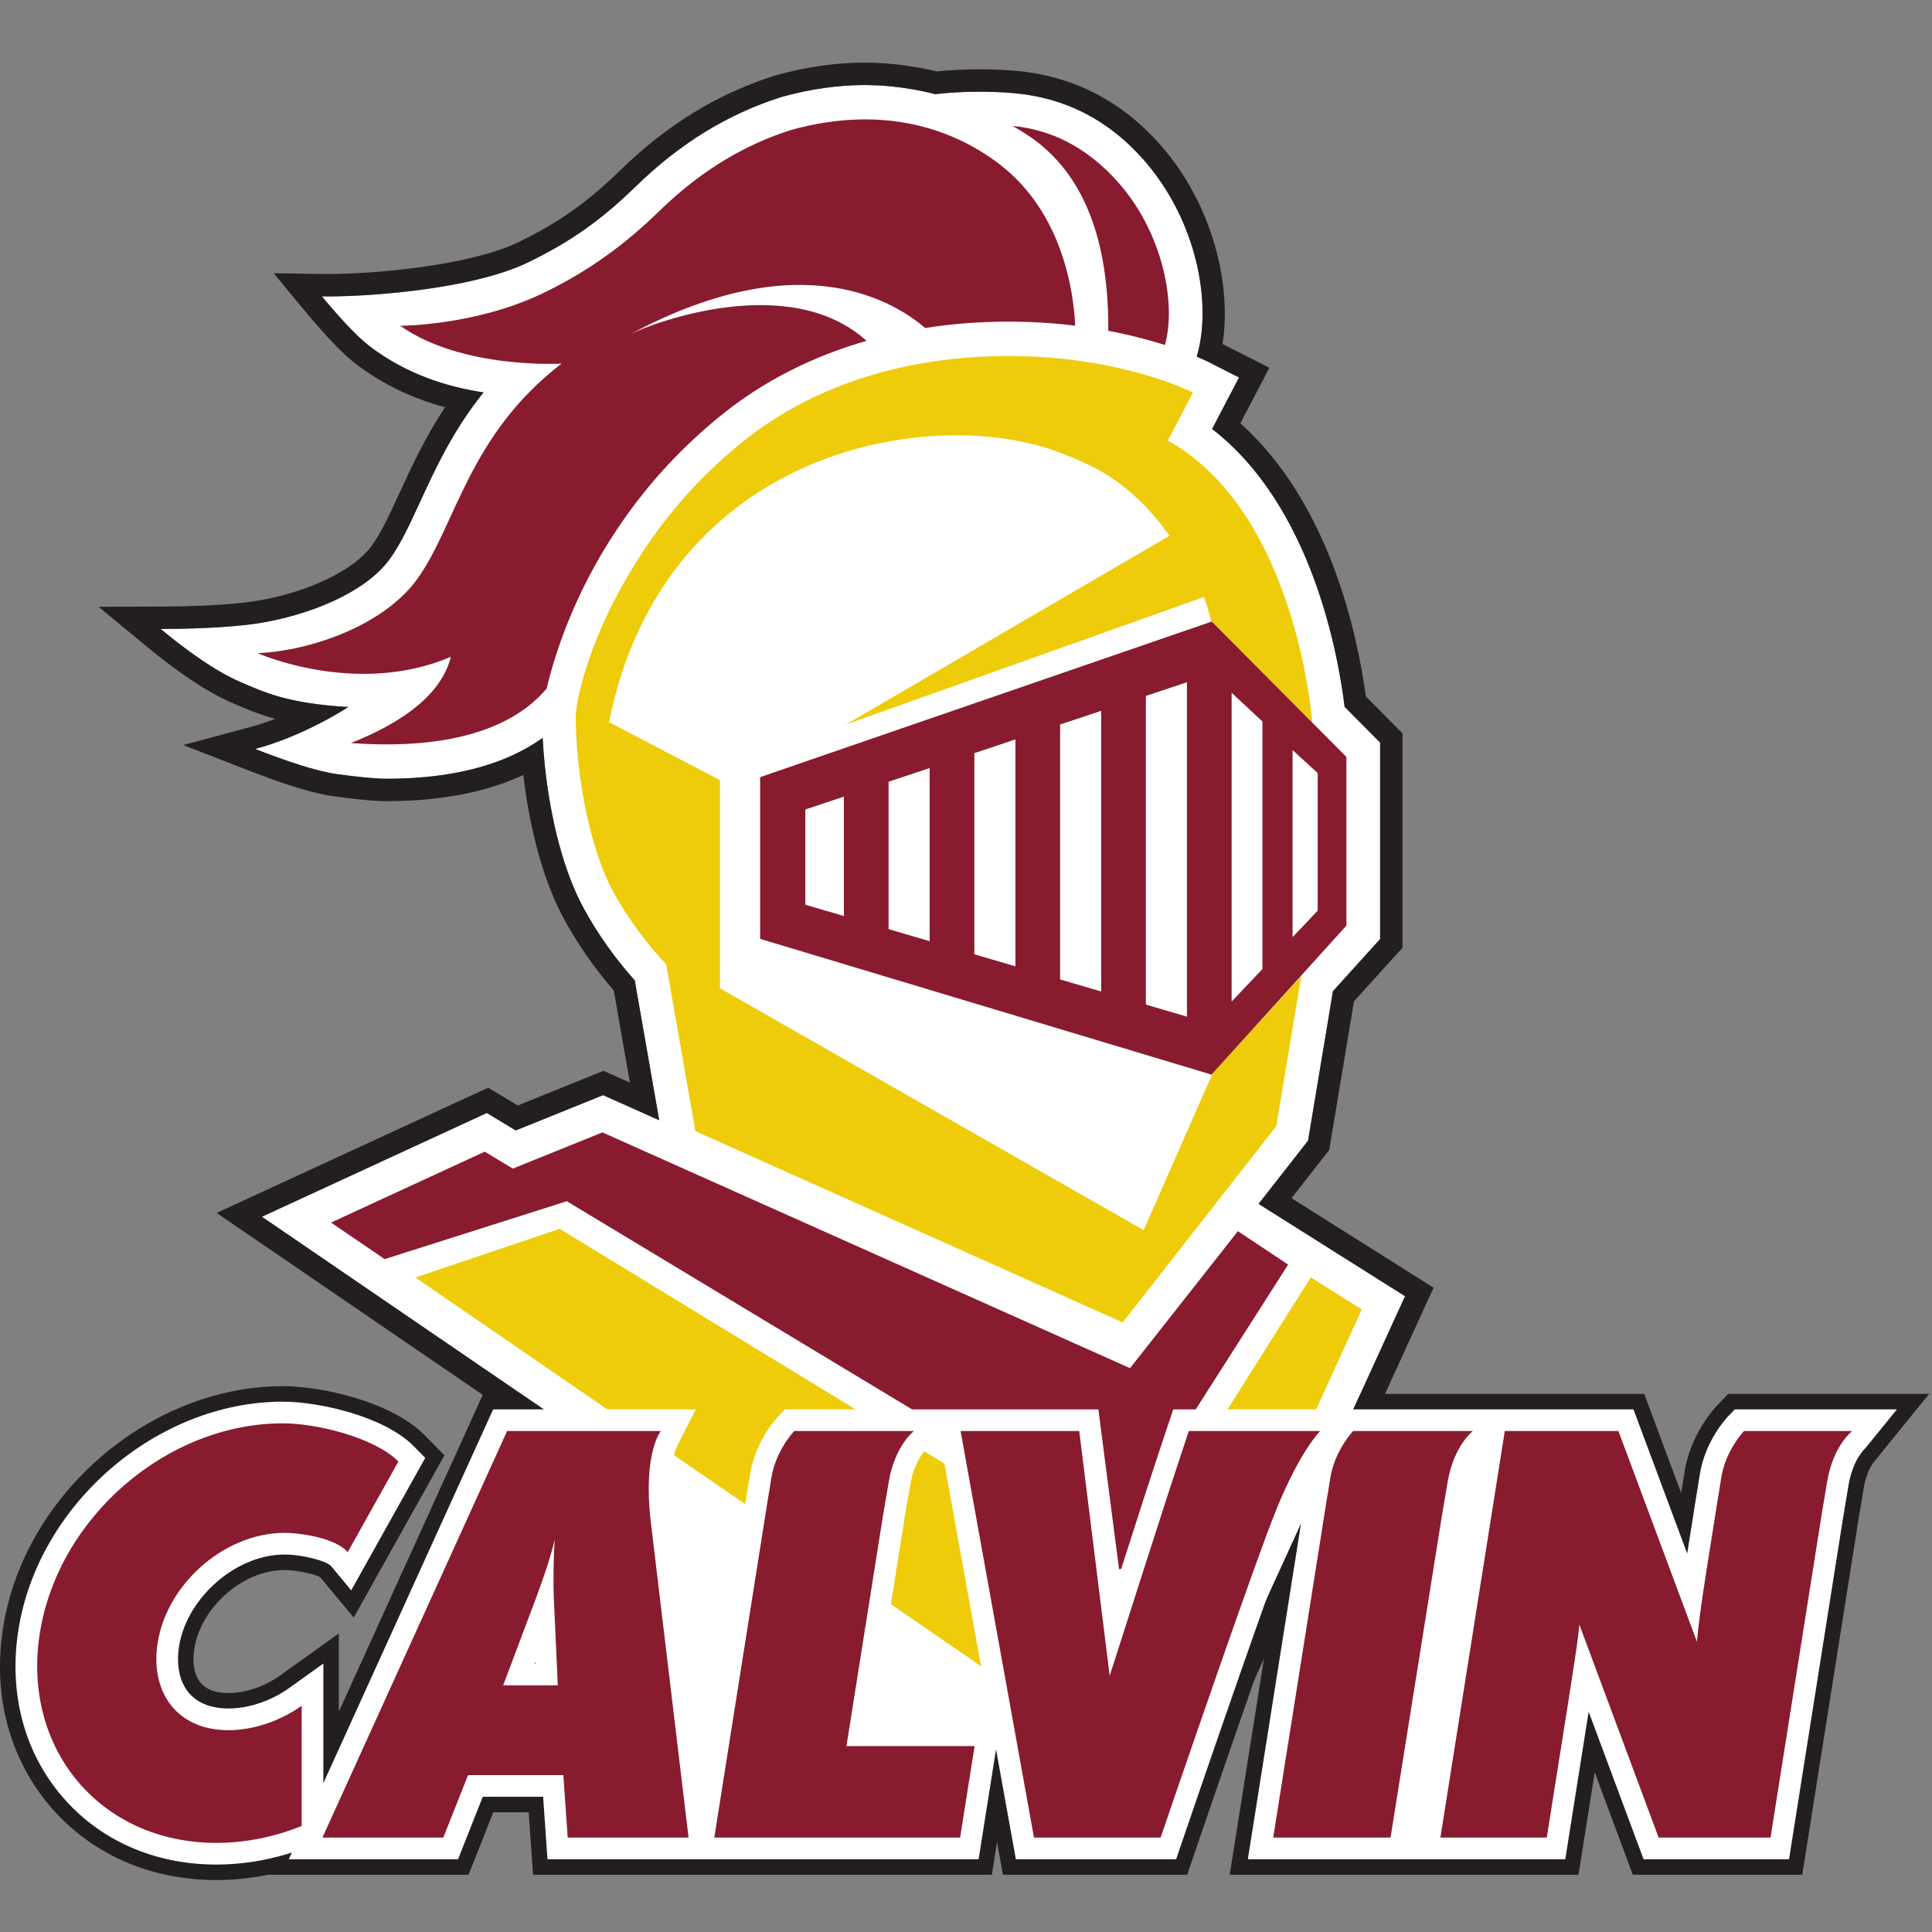 <?xml version="1.0"?>
<svg width="200" height="200" viewBox="0 0 200 200" xmlns="http://www.w3.org/2000/svg" xmlns:xlink="http://www.w3.org/1999/xlink">
    <rect x="0" y="0" width="200" height="200" fill="#808080" stroke="none"/>
    <g stroke="none" stroke-width="1" fill="none" fill-rule="evenodd">
        <g transform="translate(0, -0)">
            <g transform="translate(0, 6)">
                <g transform="translate(100, 94.391) scale(-1, 1) rotate(-180) translate(-100, -94.391) translate(0, 0.16)" fill-rule="nonzero">
                    <g id="g12">
                        <path d="M92.129,17.719 L95.202,37.094 C95.202,37.094 95.469,38.636 95.796,40.589 C95.914,41.295 96.097,41.852 96.287,42.29 L100.724,17.719 L92.129,17.719 Z M178.91,50.327 L177.776,49.154 C177.489,48.858 174.953,46.136 174.356,42.089 C174.24,41.306 174.13,40.639 174.036,40.105 L174.03,40.074 L170.21,50.327 L165.656,50.327 L152.491,50.327 L146.731,50.327 L138.437,50.327 L120.301,50.327 L119.421,47.705 C118.526,45.042 117.515,41.949 116.538,38.927 L115.119,50.327 L107.792,50.327 L94.836,50.327 L80.575,50.327 L79.44,49.145 C79.155,48.848 76.642,46.133 76.03,42.102 C75.913,41.323 75.799,40.646 75.703,40.101 L72.956,22.762 L71.187,37.551 C70.712,41.65 71.278,43.57 71.495,44.124 L78.985,50.327 L50.02,50.327 L35.075,17.431 L35.075,25.533 L28.989,21.172 C27.405,20.038 25.411,19.36 23.653,19.36 C22.375,19.36 21.425,19.694 20.829,20.35 C20.193,21.052 19.923,22.197 20.069,23.576 C20.538,27.996 24.978,32.056 29.385,32.093 C30.731,32.087 32.556,31.691 33.152,31.342 L36.618,27.174 L46.009,43.972 L43.981,46.029 C40.515,49.544 33.298,51.125 29.28,51.125 C15.494,51.125 2.505,39.928 0.325,26.164 C-0.78,19.184 0.954,12.595 5.209,7.613 C9.402,2.704 15.508,0 22.401,0 C24.177,0 25.963,0.187 27.739,0.549 L48.507,0.549 L51.065,7.017 L54.729,7.017 L55.179,0.549 L69.438,0.549 L75.615,0.549 L102.676,0.549 L103.212,3.938 L103.824,0.549 L120.147,0.549 L122.899,0.549 L123.787,3.155 C123.818,3.245 126.91,12.312 129.988,21.125 C130.337,22.122 130.685,23.116 131.029,24.095 L127.299,0.549 L144.607,0.549 L147.228,0.549 L163.405,0.549 L165.084,11.148 L169.029,0.549 L186.569,0.549 L192.36,37.138 L192.934,40.589 C193.233,42.376 193.939,43.254 194.149,43.481 L199.705,50.327 L178.91,50.327 L178.91,50.327 Z" fill="#231F20"/>
                        <path d="M130.287,69.996 L135.408,76.54 L137.986,92.015 L142.869,97.411 L142.869,117.753 L139.194,121.449 C138.526,126.917 135.778,142.261 125.477,150.215 L128.263,155.544 L125.053,157.175 C124.991,157.206 124.585,157.408 123.883,157.704 L123.944,157.915 C125.419,163.09 124.003,171.659 118.441,178.021 C114.738,182.257 110.215,184.504 105.001,184.975 C102.124,185.235 99.094,185.144 96.817,184.874 C93.232,185.791 90.34,185.801 90.34,185.801 C90.081,185.808 89.826,185.821 89.562,185.821 C86.779,185.821 83.885,185.409 80.958,184.598 L80.828,184.56 C75.286,182.787 70.38,179.769 65.829,175.336 C62.332,171.929 59.132,169.617 54.63,167.445 C48.834,164.649 37.944,163.87 33.326,163.94 C35.109,161.787 36.945,159.773 38.346,158.717 C42.075,155.908 46.144,154.599 50.056,153.998 C46.898,150.084 45.065,146.099 43.487,142.669 C42.417,140.341 41.492,138.331 40.362,136.769 C37.812,133.237 31.946,130.931 26.812,130.112 C23.728,129.62 19.37,129.519 16.628,129.51 C19.31,127.296 22.257,125.167 24.813,124.054 C27.306,122.97 29.745,121.804 36.048,121.429 C36.048,121.429 31.589,118.474 26.413,117.089 C29.488,115.894 32.622,114.8 34.909,114.483 C36.57,114.251 38.759,114.006 40.023,114.006 L40.025,114.006 C46.838,114.006 52.246,115.428 56.176,118.231 C56.362,114.576 56.972,110.355 58.077,106.525 L58.4,105.46 C58.962,103.702 59.632,102.051 60.416,100.612 C61.864,97.952 63.642,95.441 65.71,93.133 L68.243,78.654 L62.43,81.251 L53.39,77.599 L50.394,79.406 L27.111,68.666 L120.143,5.072 L145.449,60.439 L130.287,69.996" fill="#FFFFFF"/>
                        <path d="M89.562,188.14 C86.572,188.14 83.469,187.701 80.338,186.834 L80.314,186.828 L80.29,186.82 L80.161,186.781 L80.141,186.776 L80.121,186.769 C74.23,184.885 69.026,181.688 64.21,176.997 C60.764,173.64 57.795,171.548 53.622,169.535 C48.672,167.146 38.906,166.256 33.914,166.256 C33.72,166.256 33.536,166.257 33.361,166.26 L28.331,166.336 L31.539,162.461 C33.789,159.743 35.559,157.912 36.95,156.864 C39.632,154.844 42.638,153.39 46.069,152.465 C43.992,149.319 42.575,146.237 41.38,143.638 C40.36,141.422 39.48,139.508 38.482,138.128 C36.625,135.556 31.788,133.256 26.446,132.403 C23.438,131.923 18.999,131.838 16.621,131.83 L10.203,131.808 L15.151,127.722 C18.533,124.928 21.472,122.979 23.887,121.928 L24.184,121.798 C25.406,121.264 26.708,120.695 28.496,120.21 C27.64,119.881 26.737,119.578 25.814,119.331 L18.96,117.497 L25.572,114.927 C29.696,113.324 32.477,112.478 34.589,112.185 C35.669,112.035 38.359,111.686 40.023,111.686 C45.572,111.686 50.312,112.596 54.172,114.397 C54.519,111.431 55.093,108.499 55.847,105.882 L55.852,105.867 L55.857,105.851 L56.18,104.787 L56.185,104.771 L56.19,104.754 C56.822,102.774 57.559,101.007 58.378,99.503 C59.805,96.881 61.539,94.39 63.537,92.089 L65.206,82.552 L63.377,83.369 L62.476,83.772 L61.561,83.402 L53.596,80.184 L51.591,81.392 L50.538,82.027 L49.422,81.512 L26.139,70.773 L22.424,69.06 L25.801,66.751 L118.834,3.157 L121.108,1.603 L122.253,4.108 L147.558,59.474 L148.403,61.32 L146.686,62.402 L133.697,70.588 L137.235,75.11 L137.599,75.576 L137.696,76.159 L140.162,90.962 L144.589,95.854 L145.188,96.517 L145.188,97.411 L145.188,117.753 L145.188,118.71 L144.513,119.388 L141.394,122.526 C140.522,128.945 137.634,142.551 128.401,150.799 L130.319,154.469 L131.406,156.549 L129.313,157.612 L126.556,159.013 C127.493,164.833 125.717,173.223 120.187,179.548 C116.167,184.148 111.127,186.751 105.21,187.285 C104.006,187.394 102.735,187.449 101.431,187.449 C99.894,187.449 98.363,187.372 96.973,187.226 C93.528,188.057 90.76,188.117 90.387,188.121 L90.196,188.127 C89.987,188.134 89.777,188.14 89.562,188.14 L89.562,188.14 Z M89.562,185.821 C89.826,185.821 90.081,185.808 90.34,185.801 C90.34,185.801 93.232,185.791 96.817,184.874 C98.156,185.033 99.755,185.129 101.431,185.129 C102.604,185.129 103.816,185.082 105.001,184.975 C110.215,184.504 114.738,182.257 118.441,178.021 C124.003,171.659 125.419,163.09 123.944,157.915 L123.883,157.704 C124.585,157.408 124.991,157.206 125.053,157.175 L128.263,155.544 L125.477,150.215 C135.778,142.261 138.526,126.917 139.194,121.449 L142.869,117.753 L142.869,97.411 L137.986,92.015 L135.408,76.54 L130.287,69.996 L145.449,60.439 L120.143,5.072 L27.111,68.666 L50.393,79.406 L53.39,77.599 L62.43,81.251 L68.243,78.654 L65.71,93.133 C63.642,95.441 61.864,97.952 60.416,100.612 C59.632,102.051 58.962,103.702 58.4,105.46 L58.077,106.525 C56.972,110.355 56.362,114.576 56.176,118.231 C52.246,115.428 46.838,114.006 40.025,114.006 L40.023,114.006 C38.759,114.006 36.57,114.251 34.909,114.483 C32.622,114.8 29.488,115.894 26.413,117.089 C31.589,118.474 36.048,121.429 36.048,121.429 C29.745,121.804 27.306,122.97 24.813,124.054 C22.257,125.167 19.31,127.296 16.628,129.51 C19.37,129.519 23.728,129.62 26.812,130.112 C31.946,130.931 37.812,133.237 40.362,136.769 C41.492,138.331 42.417,140.341 43.487,142.669 C45.065,146.099 46.898,150.084 50.056,153.998 C46.144,154.599 42.075,155.908 38.346,158.717 C36.945,159.773 35.109,161.787 33.326,163.94 C33.512,163.937 33.708,163.936 33.914,163.936 C38.813,163.936 49.068,164.761 54.63,167.445 C59.132,169.617 62.332,171.929 65.829,175.336 C70.38,179.769 75.286,182.787 80.828,184.56 L80.958,184.598 C83.885,185.409 86.779,185.821 89.562,185.821 L89.562,185.821 Z" id="path18" fill="#231F20"/>
                        <polyline id="path20" fill="#EECC0A" points="135.694 62.39 116.372 31.758 57.933 67.416 42.999 62.378 118.706 10.352 140.974 59.072 135.694 62.39"/>
                        <path d="M115.835,175.654 C112.384,179.601 108.513,181.238 104.83,181.583 C105.372,181.272 105.916,180.938 106.463,180.575 C111.365,177.314 114.813,171.145 114.725,160.376 C117.027,159.941 119.008,159.413 120.592,158.908 C121.78,163.074 120.444,170.384 115.835,175.654" id="path22" fill="#891B2F"/>
                        <path d="M103.544,177.563 C99.142,180.967 91.903,183.945 81.874,181.164 C77.296,179.7 72.747,177.154 68.24,172.764 C64.633,169.249 60.79,166.456 56.11,164.223 C49.147,160.901 41.426,160.897 41.426,160.897 C47.863,156.361 58.132,156.982 58.132,156.982 C48.447,149.522 47.245,140.295 43.173,134.658 C39.699,129.851 32.102,127.237 26.663,127.008 C26.663,127.008 36.906,122.445 46.675,126.631 C46.069,124.185 43.922,120.725 36.323,117.703 C49.862,116.717 54.765,121.193 56.594,123.348 C57.362,126.636 59.301,132.98 63.873,139.828 C66.774,144.174 70.172,147.933 74.261,151.315 C79.171,155.379 84.538,157.859 89.706,159.338 C81.715,166.565 67.499,161.17 65.274,160.036 C83.244,169.667 92.879,163.122 95.775,160.672 C98.892,161.157 101.82,161.327 104.389,161.327 C105.919,161.327 107.467,161.267 108.989,161.146 C109.787,161.083 110.552,160.999 111.301,160.908 C111.151,164.421 109.997,172.573 103.544,177.563" id="path24" fill="#891B2F"/>
                        <path d="M118.392,67.28 L74.527,92.315 L74.527,113.867 L63.043,119.867 C68.798,148.427 96.737,152.843 109.887,147.708 C112.979,146.501 114.628,145.61 116.553,144.056 C118.478,142.503 119.845,140.868 121.068,139.16 L87.551,119.615 L124.635,132.826 C124.926,132.008 125.181,131.155 125.399,130.265 L125.443,130.281 L135.862,119.801 C135.553,123.137 133.271,142.11 120.895,149.015 L123.496,153.991 C123.496,153.991 117.81,156.881 108.719,157.599 C99.492,158.328 86.635,156.972 76.46,148.553 C72.204,145.031 69.154,141.417 66.758,137.827 C60.661,128.693 59.598,121.515 59.598,120.54 C59.598,114.681 60.98,106.905 63.468,102.338 C65.169,99.213 67.154,96.71 68.963,94.797 L71.985,77.525 L116.221,57.724 L132.117,78.041 L134.71,93.597 L125.519,83.489 L118.392,67.28" id="path26" fill="#EECC0A"/>
                        <polyline id="path28" fill="#891B2F" points="128.146 67.171 116.982 52.99 62.363 77.396 53.085 73.649 51.531 74.587 50.179 75.402 34.27 68.063 39.817 64.278 58.674 70.272 112.822 37.623 116.012 30.047 121.046 44.435 133.345 63.714 128.146 67.171"/>
                        <path d="M136.406,100.351 L133.806,97.604 L133.806,116.976 L136.337,114.657 L136.406,114.592 L136.406,100.351 Z M130.687,94.309 L127.498,90.94 L127.498,122.908 L130.687,119.931 L130.687,94.309 Z M83.367,110.822 L87.36,112.154 L87.36,99.795 L83.367,100.966 L83.367,110.822 Z M118.62,122.581 L122.873,124 L122.873,89.379 L118.62,90.626 L118.62,122.581 Z M109.742,119.62 L113.995,121.038 L113.995,91.983 L109.742,93.23 L109.742,119.62 Z M96.238,97.191 L91.985,98.438 L91.985,113.697 L96.238,115.115 L96.238,97.191 Z M100.863,116.658 L105.116,118.077 L105.116,94.587 L100.863,95.835 L100.863,116.658 Z M135.862,119.801 L125.443,130.281 L125.399,130.265 L78.687,114.172 L78.687,97.43 L125.425,83.375 L125.519,83.489 L139.379,98.802 L139.379,116.265 L135.862,119.801 L135.862,119.801 Z" id="path30" fill="#891B2F"/>
                        <path d="M93.622,37.368 C93.622,37.368 93.889,38.906 94.215,40.853 C94.67,43.571 95.957,44.686 95.973,44.701 L97.297,45.717 L102.417,17.361 L91.895,26.476 L91.895,26.476 L93.622,37.368 Z M55.33,22.403 L55.42,22.557 L55.43,22.403 L55.33,22.403 Z M179.589,48.724 L178.928,48.04 C178.677,47.781 176.465,45.406 175.942,41.855 C175.822,41.054 175.71,40.372 175.608,39.788 L174.659,33.799 L169.097,48.724 L159.074,48.724 L153.86,48.724 L142.156,48.724 L139.119,48.724 L121.454,48.724 L120.94,47.195 C119.404,42.624 117.527,36.786 116.062,32.209 L115.844,32.17 L113.703,48.724 L101.212,48.724 L96.754,48.724 L81.258,48.724 L80.596,48.035 C80.347,47.776 78.152,45.404 77.615,41.862 C77.495,41.068 77.379,40.378 77.274,39.784 L76.671,35.973 L76.671,35.973 C76.671,35.973 72.332,38.896 69.421,41.407 C69.529,43.766 70.042,44.841 70.174,45.082 L72.028,48.724 L51.052,48.724 L33.473,10.03 L33.473,22.414 L29.923,19.87 C28.076,18.547 25.733,17.758 23.653,17.758 C22.451,17.758 20.778,18.021 19.642,19.274 C18.695,20.319 18.281,21.906 18.476,23.744 C19.023,28.909 24.216,33.652 29.372,33.695 C29.395,33.695 29.417,33.696 29.44,33.696 C31.372,33.696 33.823,33.022 34.269,32.506 L36.358,29.993 L44.023,43.704 L42.84,44.903 C39.733,48.054 32.912,49.522 29.28,49.522 C16.249,49.522 3.97,38.931 1.908,25.914 C0.877,19.404 2.482,13.274 6.428,8.655 C10.311,4.107 15.984,1.603 22.401,1.603 C24.841,1.603 27.306,1.97 29.73,2.697 C29.89,2.745 30.052,2.802 30.213,2.854 L29.894,2.152 L47.417,2.152 L49.975,8.62 L56.224,8.62 L56.674,2.152 L71.314,2.152 L73.809,2.152 L101.306,2.152 L103.108,13.531 L105.163,2.152 L121.753,2.152 L122.27,3.672 C122.301,3.762 125.395,12.835 128.476,21.654 C129.585,24.827 130.695,27.979 131.672,30.703 C132.869,34.038 133.733,36.359 134.239,37.601 C134.537,38.331 134.827,38.993 135.107,39.599 L129.176,2.152 L143.313,2.152 L145.86,2.152 L146.484,2.152 L149.11,2.152 L162.037,2.152 L164.457,17.428 L170.144,2.152 L185.199,2.152 L190.778,37.394 L191.354,40.853 C191.809,43.576 193.088,44.692 193.103,44.707 L196.371,48.724 L179.589,48.724 L179.589,48.724 Z" id="path32" fill="#FFFFFF"/>
                        <path d="M52.088,20.159 L52.706,21.799 L55.36,28.853 C55.779,29.953 56.132,30.949 56.44,31.876 C56.485,32.012 56.54,32.164 56.583,32.297 C56.916,33.33 57.196,34.297 57.419,35.199 C57.357,34.176 57.317,33.134 57.299,32.071 C57.298,32.005 57.303,31.937 57.302,31.871 C57.289,30.872 57.3,29.868 57.346,28.853 L57.667,21.839 L57.744,20.159 L52.088,20.159 Z M69.182,21.932 L68,31.81 L67.366,37.108 C66.54,44.242 68.412,46.481 68.412,46.481 L52.497,46.481 L45.889,31.935 L41.242,21.706 L33.378,4.396 L45.892,4.396 L48.45,10.863 L58.317,10.863 L58.767,4.396 L71.281,4.396 L69.182,21.932 L69.182,21.932 Z" id="path34" fill="#891B2F"/>
                        <path d="M123.067,46.481 C121.587,42.073 119.772,36.442 118.199,31.526 C116.976,27.706 115.905,24.34 115.247,22.304 C115.104,21.864 114.974,21.465 114.874,21.16 L114.732,22.3 L113.58,31.552 L111.722,46.481 L99.439,46.481 L102.122,31.617 L103.821,22.212 L107.037,4.396 L120.147,4.396 C120.147,4.396 123.238,13.464 126.358,22.394 C127.469,25.574 128.581,28.731 129.561,31.461 C130.665,34.537 131.599,37.069 132.162,38.449 C134.627,44.488 136.66,46.481 136.66,46.481 L123.067,46.481" id="path36" fill="#891B2F"/>
                        <path d="M176.521,31.194 C176.321,29.896 176.153,28.749 176.019,27.754 C175.84,26.44 175.723,25.413 175.665,24.671 L173.228,31.213 L167.538,46.481 L155.776,46.481 L153.376,31.326 L151.994,22.601 L149.11,4.396 L160.121,4.396 L162.375,18.624 C162.643,20.318 162.853,21.672 163.006,22.69 C163.1,23.31 163.172,23.806 163.224,24.175 C163.357,25.147 163.447,25.904 163.493,26.446 L164.886,22.705 L171.702,4.396 L183.283,4.396 L186.208,22.877 L187.515,31.132 L188.563,37.752 C188.563,37.752 188.591,37.922 188.641,38.22 C188.74,38.818 188.925,39.929 189.141,41.224 C189.766,44.961 191.729,46.481 191.729,46.481 L180.54,46.481 C180.54,46.481 178.594,44.468 178.161,41.526 C178.038,40.701 177.923,39.999 177.824,39.437 L177.579,37.896 L177.576,37.873 L176.723,32.492 C176.653,32.044 176.585,31.612 176.521,31.194" id="path38" fill="#891B2F"/>
                        <path d="M78.274,31.752 L76.729,21.994 L73.942,4.396 L99.39,4.396 L100.891,13.872 L87.625,13.872 L88.928,22.092 L90.449,31.683 L90.449,31.683 L91.412,37.752 C91.412,37.752 91.678,39.283 92.003,41.224 C92.628,44.961 94.606,46.481 94.606,46.481 L82.213,46.481 C82.213,46.481 80.279,44.466 79.833,41.526 C79.71,40.712 79.592,40.003 79.49,39.433 L79.244,37.873 L78.274,31.752" id="path40" fill="#891B2F"/>
                        <path d="M136.084,31.424 L134.664,22.461 L131.803,4.396 L143.947,4.396 L146.847,22.559 L148.251,31.355 L149.273,37.752 C149.273,37.752 149.539,39.283 149.864,41.224 C150.49,44.961 152.469,46.481 152.469,46.481 L140.076,46.481 C140.076,46.481 138.14,44.466 137.695,41.526 C137.571,40.712 137.453,40.003 137.352,39.433 L137.106,37.873 L136.084,31.424" id="path42" fill="#891B2F"/>
                        <path d="M29.28,47.279 C17.286,47.279 6.024,37.556 4.124,25.563 C2.225,13.569 10.408,3.846 22.401,3.846 C24.675,3.846 26.922,4.197 29.085,4.845 C29.81,5.063 30.525,5.316 31.229,5.598 L31.229,18.046 C29.047,16.483 26.254,15.514 23.653,15.514 C21.278,15.514 19.316,16.293 17.979,17.767 C16.598,19.292 15.981,21.498 16.244,23.981 C16.919,30.352 23.046,35.885 29.353,35.939 C31.146,35.955 34.792,35.385 35.994,33.94 L41.242,43.328 C38.833,45.772 32.861,47.279 29.28,47.279" id="path44" fill="#891B2F"/>
                    </g>
                </g>
            </g>
        </g>
    </g>
</svg>